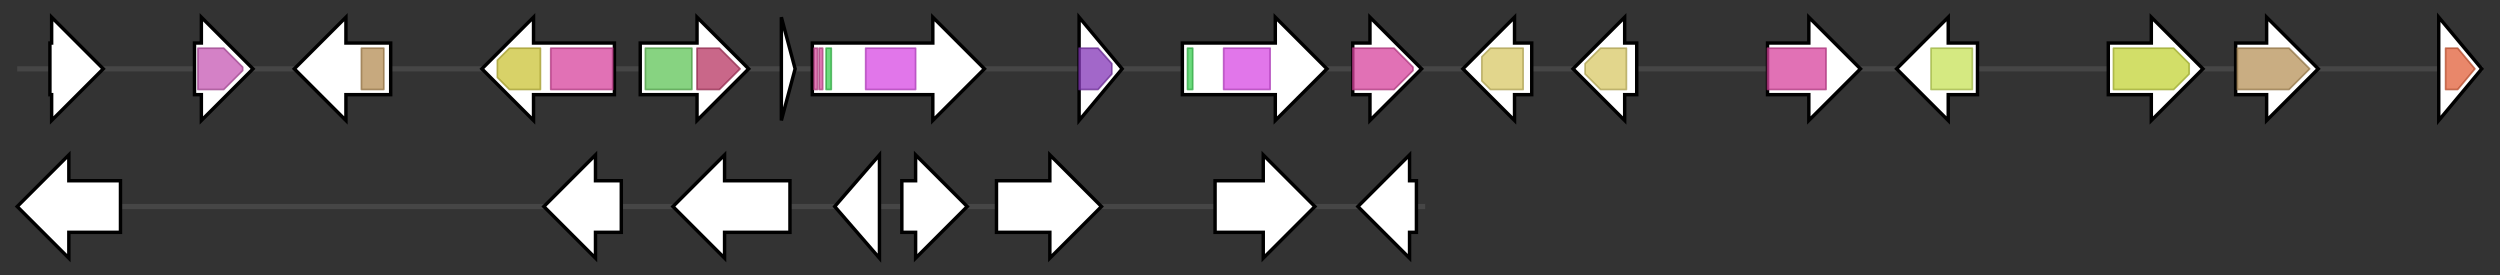 <svg version="1.1" baseProfile="full" xmlns="http://www.w3.org/2000/svg" width="1452.6" height="160">
	<rect width="100%" height="100%" fill="#333333" stroke="none"/>
	<g>
		<line x1="10" y1="40.0" x2="1442.6" y2="40.0" style="stroke:rgb(70,70,70); stroke-width:3 "/>
		<g>
			<title> (AF101)
unknown</title>
			<polygon class=" (AF101)
unknown" points="29,25 30,25 30,10 60,40 30,70 30,55 29,55" fill="rgb(255,255,255)" fill-opacity="1.0" stroke="rgb(0,0,0)" stroke-width="2"  />
		</g>
		<g>
			<title> (AF102)
putative dioxygenase</title>
			<polygon class=" (AF102)
putative dioxygenase" points="113,25 117,25 117,10 147,40 117,70 117,55 113,55" fill="rgb(255,255,255)" fill-opacity="1.0" stroke="rgb(0,0,0)" stroke-width="2"  />
			<g>
				<title>LigB (PF02900)
"Catalytic LigB subunit of aromatic ring-opening dioxygenase"</title>
				<polygon class="PF02900" points="115,28 130,28 141,39 141,41 130,52 115,52" stroke-linejoin="round" width="26" height="24" fill="rgb(197,87,178)" stroke="rgb(157,69,142)" stroke-width="1" opacity="0.75" />
			</g>
		</g>
		<g>
			<title> (AF103)
putative dehydrogenase</title>
			<polygon class=" (AF103)
putative dehydrogenase" points="227,25 201,25 201,10 171,40 201,70 201,55 227,55" fill="rgb(255,255,255)" fill-opacity="1.0" stroke="rgb(0,0,0)" stroke-width="2"  />
			<g>
				<title>Aldedh (PF00171)
"Aldehyde dehydrogenase family"</title>
				<rect class="PF00171" x="210" y="28" stroke-linejoin="round" width="13" height="24" fill="rgb(180,140,83)" stroke="rgb(144,112,66)" stroke-width="1" opacity="0.75" />
			</g>
		</g>
		<g>
			<title> (AF104)
putative monooxygenase</title>
			<polygon class=" (AF104)
putative monooxygenase" points="357,25 310,25 310,10 280,40 310,70 310,55 357,55" fill="rgb(255,255,255)" fill-opacity="1.0" stroke="rgb(0,0,0)" stroke-width="2"  />
			<g>
				<title>ADC (PF06314)
"Acetoacetate decarboxylase (ADC)"</title>
				<polygon class="PF06314" points="289,35 296,28 314,28 314,52 296,52 289,45" stroke-linejoin="round" width="25" height="24" fill="rgb(203,195,54)" stroke="rgb(162,155,43)" stroke-width="1" opacity="0.75" />
			</g>
			<g>
				<title>FAD_binding_3 (PF01494)
"FAD binding domain"</title>
				<rect class="PF01494" x="320" y="28" stroke-linejoin="round" width="36" height="24" fill="rgb(215,66,156)" stroke="rgb(172,52,124)" stroke-width="1" opacity="0.75" />
			</g>
		</g>
		<g>
			<title> (AF105)
putative acyl esterase</title>
			<polygon class=" (AF105)
putative acyl esterase" points="372,25 405,25 405,10 435,40 405,70 405,55 372,55" fill="rgb(255,255,255)" fill-opacity="1.0" stroke="rgb(0,0,0)" stroke-width="2"  />
			<g>
				<title>Peptidase_S15 (PF02129)
"X-Pro dipeptidyl-peptidase (S15 family)"</title>
				<rect class="PF02129" x="375" y="28" stroke-linejoin="round" width="27" height="24" fill="rgb(95,196,87)" stroke="rgb(76,156,69)" stroke-width="1" opacity="0.75" />
			</g>
			<g>
				<title>PepX_C (PF08530)
"X-Pro dipeptidyl-peptidase C-terminal non-catalytic domain"</title>
				<polygon class="PF08530" points="405,28 418,28 430,40 430,40 418,52 405,52" stroke-linejoin="round" width="25" height="24" fill="rgb(183,53,98)" stroke="rgb(146,42,78)" stroke-width="1" opacity="0.75" />
			</g>
		</g>
		<g>
			<title> (AF106)
unknown</title>
			<polygon class=" (AF106)
unknown" points="454,10 462,40 454,70" fill="rgb(255,255,255)" fill-opacity="1.0" stroke="rgb(0,0,0)" stroke-width="2"  />
		</g>
		<g>
			<title> (AF107)
putative transcription factor</title>
			<polygon class=" (AF107)
putative transcription factor" points="472,25 542,25 542,10 572,40 542,70 542,55 472,55" fill="rgb(255,255,255)" fill-opacity="1.0" stroke="rgb(0,0,0)" stroke-width="2"  />
			<g>
				<title>zf-C2H2 (PF00096)
"Zinc finger, C2H2 type"</title>
				<rect class="PF00096" x="473" y="28" stroke-linejoin="round" width="2" height="24" fill="rgb(215,78,157)" stroke="rgb(172,62,125)" stroke-width="1" opacity="0.75" />
			</g>
			<g>
				<title>zf-C2H2 (PF00096)
"Zinc finger, C2H2 type"</title>
				<rect class="PF00096" x="476" y="28" stroke-linejoin="round" width="2" height="24" fill="rgb(215,78,157)" stroke="rgb(172,62,125)" stroke-width="1" opacity="0.75" />
			</g>
			<g>
				<title>Zn_clus (PF00172)
"Fungal Zn(2)-Cys(6) binuclear cluster domain"</title>
				<rect class="PF00172" x="480" y="28" stroke-linejoin="round" width="3" height="24" fill="rgb(58,207,82)" stroke="rgb(46,165,65)" stroke-width="1" opacity="0.75" />
			</g>
			<g>
				<title>Fungal_trans (PF04082)
"Fungal specific transcription factor domain"</title>
				<rect class="PF04082" x="503" y="28" stroke-linejoin="round" width="29" height="24" fill="rgb(214,73,227)" stroke="rgb(171,58,181)" stroke-width="1" opacity="0.75" />
			</g>
		</g>
		<g>
			<title> (AF108)
putative dehydrogenase</title>
			<polygon class=" (AF108)
putative dehydrogenase" points="627,10 652,40 627,70" fill="rgb(255,255,255)" fill-opacity="1.0" stroke="rgb(0,0,0)" stroke-width="2"  />
			<g>
				<title>NAD_binding_10 (PF13460)
"NAD(P)H-binding"</title>
				<polygon class="PF13460" points="627,28 638,28 646,37 646,43 638,52 627,52" stroke-linejoin="round" width="19" height="24" fill="rgb(131,53,182)" stroke="rgb(104,42,145)" stroke-width="1" opacity="0.75" />
			</g>
		</g>
		<g>
			<title> (AF109)
putative Zn2Cys6 transcription factor</title>
			<polygon class=" (AF109)
putative Zn2Cys6 transcription factor" points="687,25 741,25 741,10 771,40 741,70 741,55 687,55" fill="rgb(255,255,255)" fill-opacity="1.0" stroke="rgb(0,0,0)" stroke-width="2"  />
			<g>
				<title>Zn_clus (PF00172)
"Fungal Zn(2)-Cys(6) binuclear cluster domain"</title>
				<rect class="PF00172" x="690" y="28" stroke-linejoin="round" width="3" height="24" fill="rgb(58,207,82)" stroke="rgb(46,165,65)" stroke-width="1" opacity="0.75" />
			</g>
			<g>
				<title>Fungal_trans (PF04082)
"Fungal specific transcription factor domain"</title>
				<rect class="PF04082" x="711" y="28" stroke-linejoin="round" width="27" height="24" fill="rgb(214,73,227)" stroke="rgb(171,58,181)" stroke-width="1" opacity="0.75" />
			</g>
		</g>
		<g>
			<title> (AF110)
putative monooxygenase</title>
			<polygon class=" (AF110)
putative monooxygenase" points="786,25 796,25 796,10 826,40 796,70 796,55 786,55" fill="rgb(255,255,255)" fill-opacity="1.0" stroke="rgb(0,0,0)" stroke-width="2"  />
			<g>
				<title>FAD_binding_3 (PF01494)
"FAD binding domain"</title>
				<polygon class="PF01494" points="786,28 810,28 821,39 821,41 810,52 786,52" stroke-linejoin="round" width="35" height="24" fill="rgb(215,66,156)" stroke="rgb(172,52,124)" stroke-width="1" opacity="0.75" />
			</g>
		</g>
		<g>
			<title>atmG (AF111)
geranylgeranyl diphosphate synthase</title>
			<polygon class="atmG (AF111)
geranylgeranyl diphosphate synthase" points="890,25 880,25 880,10 850,40 880,70 880,55 890,55" fill="rgb(255,255,255)" fill-opacity="1.0" stroke="rgb(0,0,0)" stroke-width="2"  />
			<g>
				<title>polyprenyl_synt (PF00348)
"Polyprenyl synthetase"</title>
				<polygon class="PF00348" points="861,33 866,28 885,28 885,52 866,52 861,47" stroke-linejoin="round" width="24" height="24" fill="rgb(216,200,102)" stroke="rgb(172,160,81)" stroke-width="1" opacity="0.75" />
			</g>
		</g>
		<g>
			<title>atmC (AF112)
prenyl transferase</title>
			<polygon class="atmC (AF112)
prenyl transferase" points="951,25 944,25 944,10 914,40 944,70 944,55 951,55" fill="rgb(255,255,255)" fill-opacity="1.0" stroke="rgb(0,0,0)" stroke-width="2"  />
			<g>
				<title>polyprenyl_synt (PF00348)
"Polyprenyl synthetase"</title>
				<polygon class="PF00348" points="921,37 930,28 945,28 945,52 930,52 921,43" stroke-linejoin="round" width="24" height="24" fill="rgb(216,200,102)" stroke="rgb(172,160,81)" stroke-width="1" opacity="0.75" />
			</g>
		</g>
		<g>
			<title>atmM (AF113)
monooxygenase</title>
			<polygon class="atmM (AF113)
monooxygenase" points="1027,25 1051,25 1051,10 1081,40 1051,70 1051,55 1027,55" fill="rgb(255,255,255)" fill-opacity="1.0" stroke="rgb(0,0,0)" stroke-width="2"  />
			<g>
				<title>FAD_binding_3 (PF01494)
"FAD binding domain"</title>
				<rect class="PF01494" x="1027" y="28" stroke-linejoin="round" width="34" height="24" fill="rgb(215,66,156)" stroke="rgb(172,52,124)" stroke-width="1" opacity="0.75" />
			</g>
		</g>
		<g>
			<title> (AF114)
putative polytopic membrane protein</title>
			<polygon class=" (AF114)
putative polytopic membrane protein" points="1149,25 1132,25 1132,10 1102,40 1132,70 1132,55 1149,55" fill="rgb(255,255,255)" fill-opacity="1.0" stroke="rgb(0,0,0)" stroke-width="2"  />
			<g>
				<title>Fung_rhodopsin (PF20684)
"Fungal rhodopsin domain"</title>
				<rect class="PF20684" x="1122" y="28" stroke-linejoin="round" width="24" height="24" fill="rgb(199,225,87)" stroke="rgb(159,180,69)" stroke-width="1" opacity="0.75" />
			</g>
		</g>
		<g>
			<title> (AF115)
putative cytochrome P450</title>
			<polygon class=" (AF115)
putative cytochrome P450" points="1225,25 1250,25 1250,10 1280,40 1250,70 1250,55 1225,55" fill="rgb(255,255,255)" fill-opacity="1.0" stroke="rgb(0,0,0)" stroke-width="2"  />
			<g>
				<title>p450 (PF00067)
"Cytochrome P450"</title>
				<polygon class="PF00067" points="1228,28 1263,28 1272,37 1272,43 1263,52 1228,52" stroke-linejoin="round" width="44" height="24" fill="rgb(195,210,54)" stroke="rgb(155,168,43)" stroke-width="1" opacity="0.75" />
			</g>
		</g>
		<g>
			<title> (AF116)
putative acyltransferase</title>
			<polygon class=" (AF116)
putative acyltransferase" points="1299,25 1317,25 1317,10 1347,40 1317,70 1317,55 1299,55" fill="rgb(255,255,255)" fill-opacity="1.0" stroke="rgb(0,0,0)" stroke-width="2"  />
			<g>
				<title>Transferase (PF02458)
"Transferase family"</title>
				<polygon class="PF02458" points="1300,28 1330,28 1342,40 1330,52 1300,52" stroke-linejoin="round" width="44" height="24" fill="rgb(183,146,88)" stroke="rgb(146,116,70)" stroke-width="1" opacity="0.75" />
			</g>
		</g>
		<g>
			<title> (AF117)
putative necrosis inducing protein</title>
			<polygon class=" (AF117)
putative necrosis inducing protein" points="1417,10 1442,40 1417,70" fill="rgb(255,255,255)" fill-opacity="1.0" stroke="rgb(0,0,0)" stroke-width="2"  />
			<g>
				<title>NPP1 (PF05630)
"Necrosis inducing protein (NPP1)"</title>
				<polygon class="PF05630" points="1421,28 1428,28 1438,40 1438,40 1428,52 1421,52" stroke-linejoin="round" width="17" height="24" fill="rgb(225,95,56)" stroke="rgb(180,76,44)" stroke-width="1" opacity="0.75" />
			</g>
		</g>
	</g>
	<g>
		<line x1="10" y1="120.0" x2="828.067" y2="120.0" style="stroke:rgb(70,70,70); stroke-width:3 "/>
		<g>
			<title>AF205
putative potassium ion transporter</title>
			<polygon class="AF205
putative potassium ion transporter" points="70,105 40,105 40,90 10,120 40,150 40,135 70,135" fill="rgb(255,255,255)" fill-opacity="1.0" stroke="rgb(0,0,0)" stroke-width="2"  />
		</g>
		<g>
			<title>atmD
putative aromatic prenyltransferase AtmD</title>
			<polygon class="atmD
putative aromatic prenyltransferase AtmD" points="361,105 346,105 346,90 316,120 346,150 346,135 361,135" fill="rgb(255,255,255)" fill-opacity="1.0" stroke="rgb(0,0,0)" stroke-width="2"  />
		</g>
		<g>
			<title>atmQ
putative cytochrome P450 monooxygenase AtmQ</title>
			<polygon class="atmQ
putative cytochrome P450 monooxygenase AtmQ" points="459,105 421,105 421,90 391,120 421,150 421,135 459,135" fill="rgb(255,255,255)" fill-opacity="1.0" stroke="rgb(0,0,0)" stroke-width="2"  />
		</g>
		<g>
			<title>atmB
AtmB protein</title>
			<polygon class="atmB
AtmB protein" points="485,120 511,90 511,150" fill="rgb(255,255,255)" fill-opacity="1.0" stroke="rgb(0,0,0)" stroke-width="2"  />
		</g>
		<g>
			<title>atmA
AtmA protein</title>
			<polygon class="atmA
AtmA protein" points="524,105 532,105 532,90 562,120 532,150 532,135 524,135" fill="rgb(255,255,255)" fill-opacity="1.0" stroke="rgb(0,0,0)" stroke-width="2"  />
		</g>
		<g>
			<title>atmP
putative cytochrome P450 monooxygenase AtmP</title>
			<polygon class="atmP
putative cytochrome P450 monooxygenase AtmP" points="579,105 610,105 610,90 640,120 610,150 610,135 579,135" fill="rgb(255,255,255)" fill-opacity="1.0" stroke="rgb(0,0,0)" stroke-width="2"  />
		</g>
		<g>
			<title>AF211
putative lactate transporter</title>
			<polygon class="AF211
putative lactate transporter" points="706,105 734,105 734,90 764,120 734,150 734,135 706,135" fill="rgb(255,255,255)" fill-opacity="1.0" stroke="rgb(0,0,0)" stroke-width="2"  />
		</g>
		<g>
			<title>AF212
putative acetyl xylan esterase</title>
			<polygon class="AF212
putative acetyl xylan esterase" points="823,105 819,105 819,90 789,120 819,150 819,135 823,135" fill="rgb(255,255,255)" fill-opacity="1.0" stroke="rgb(0,0,0)" stroke-width="2"  />
		</g>
	</g>
</svg>
